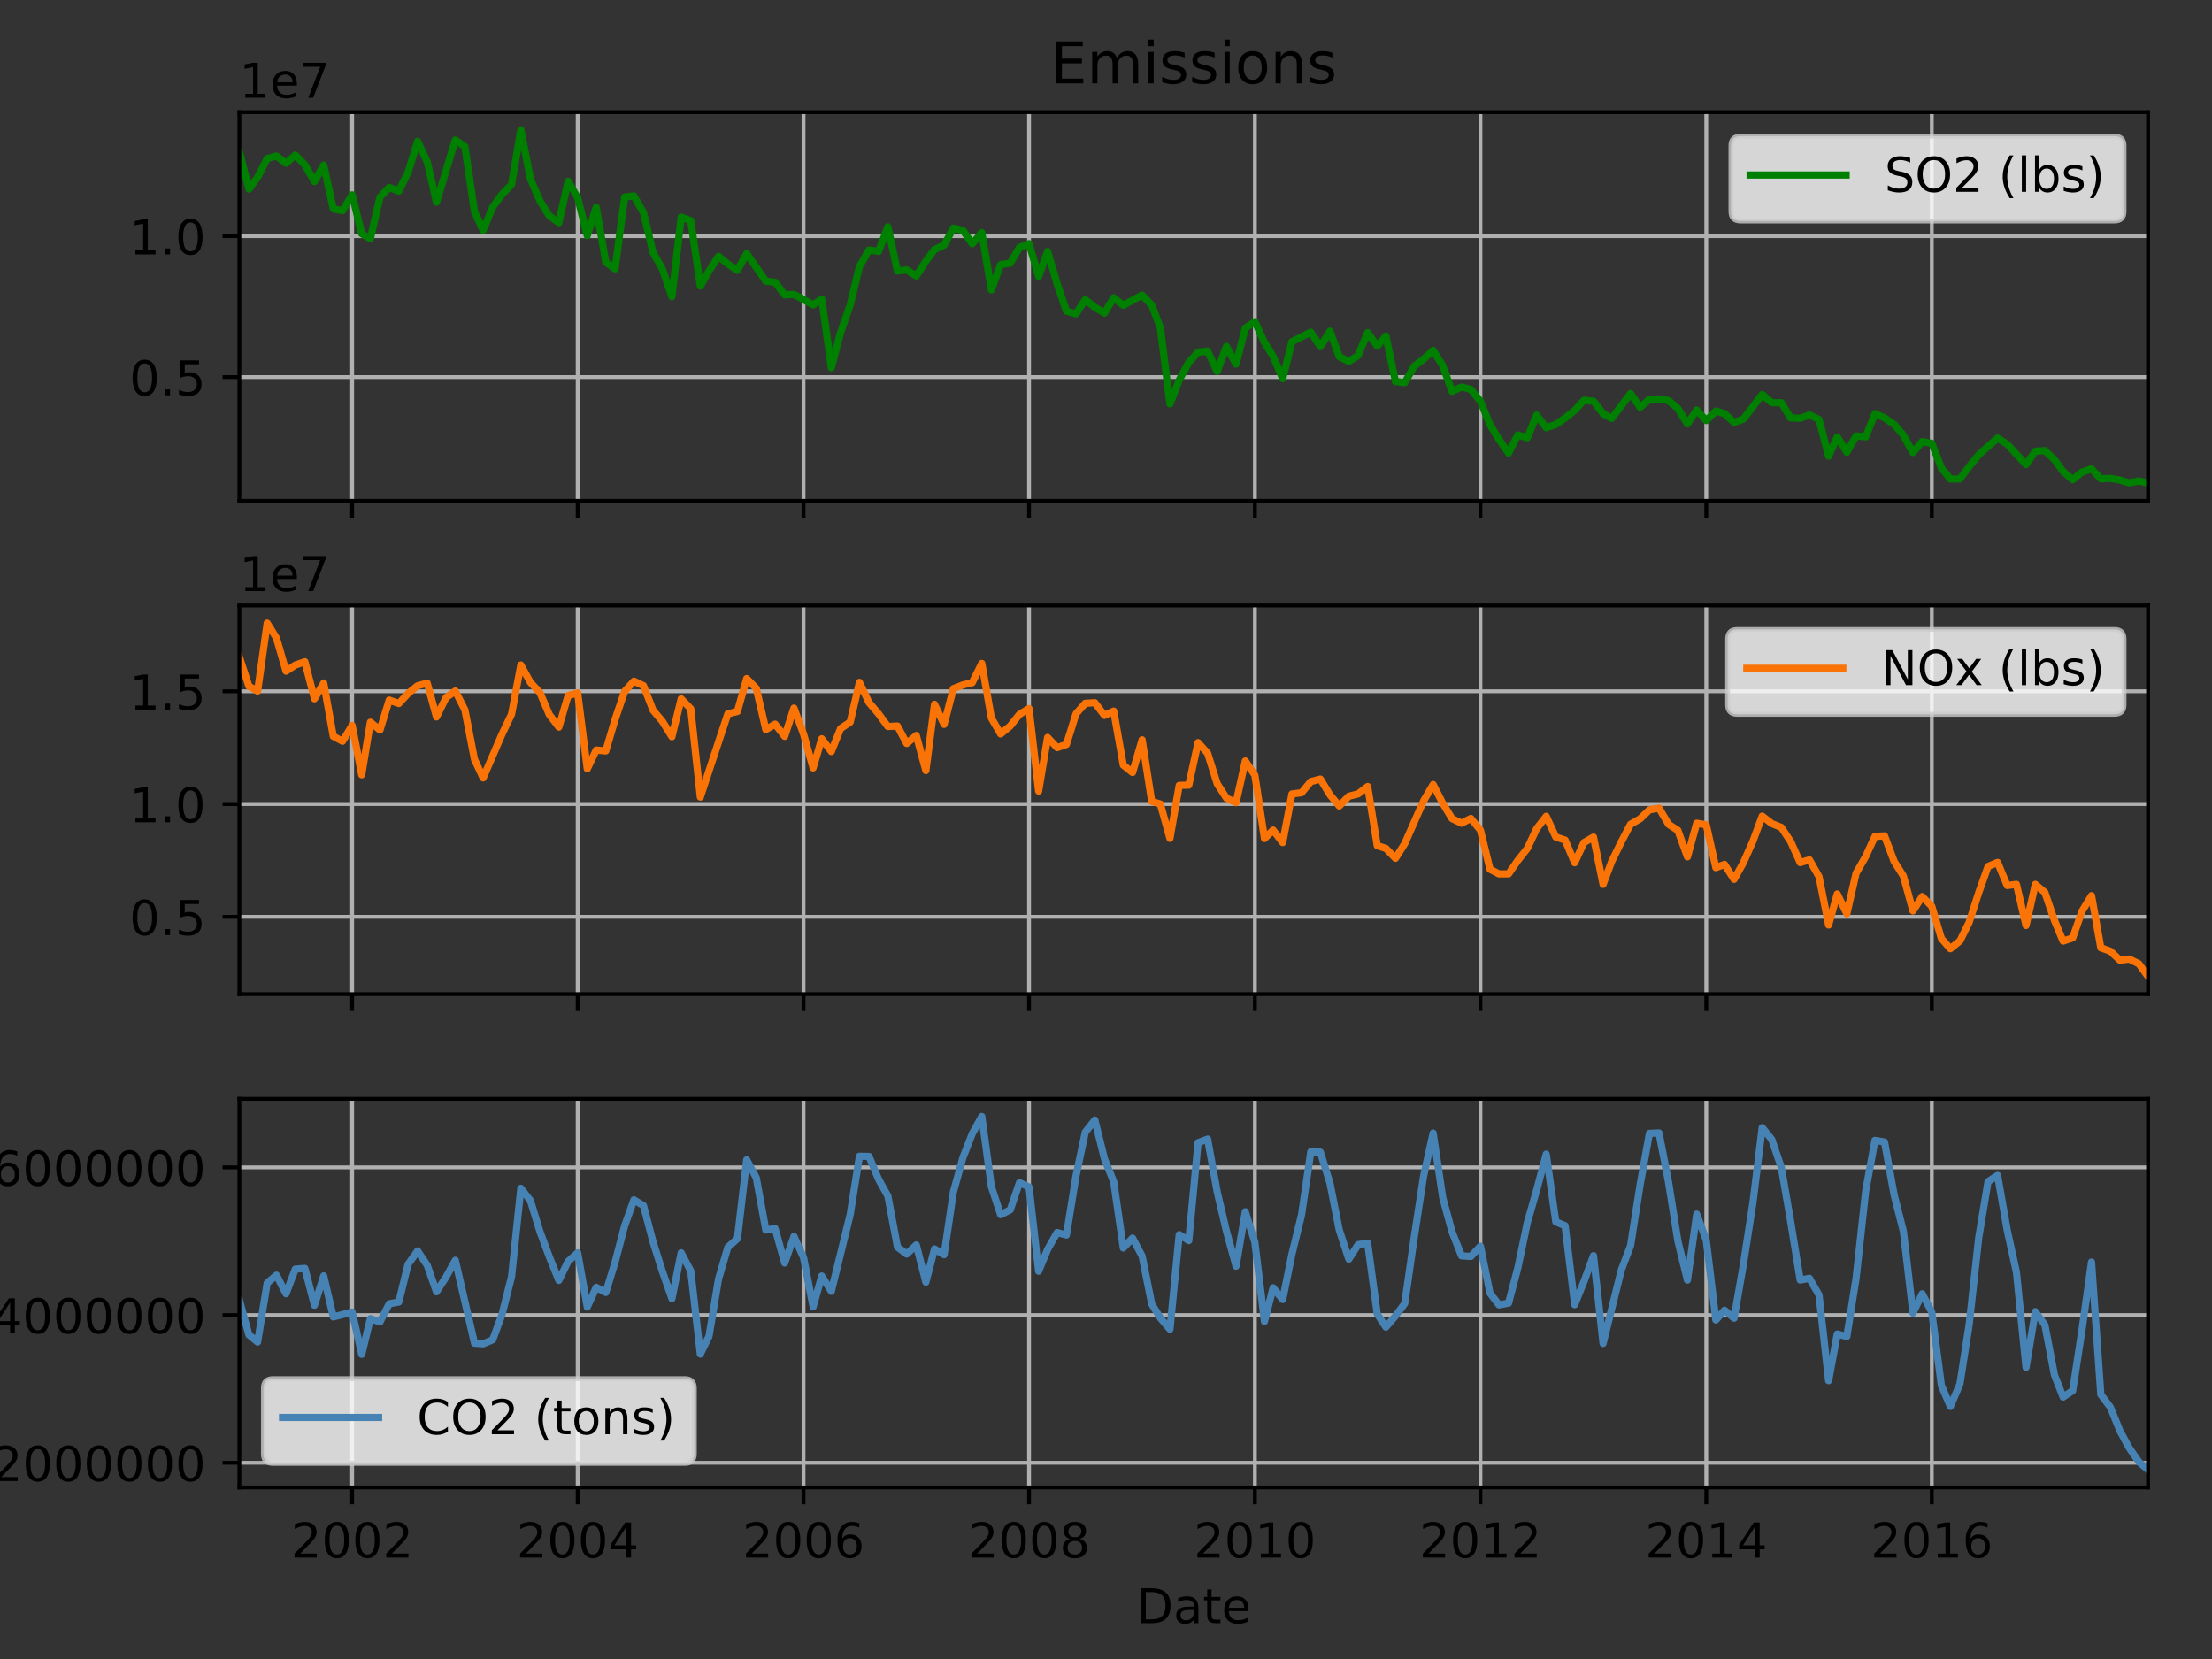 <?xml version="1.0" encoding="utf-8" standalone="no"?>
<!DOCTYPE svg PUBLIC "-//W3C//DTD SVG 1.1//EN"
  "http://www.w3.org/Graphics/SVG/1.1/DTD/svg11.dtd">
<!-- Created with matplotlib (http://matplotlib.org/) -->
<svg height="345.6pt" version="1.1" viewBox="0 0 460.8 345.6" width="460.8pt" xmlns="http://www.w3.org/2000/svg" xmlns:xlink="http://www.w3.org/1999/xlink">
 <rect x="0" y="0" width="460.8" height="345.6" fill="#333333" stroke="none"/>
 <defs>
  <style type="text/css">
*{stroke-linecap:butt;stroke-linejoin:round;}
  </style>
 </defs>
 <g id="figure_1">
  <g id="patch_1">
   <path d="M 0 345.6 
L 460.8 345.6 
L 460.8 0 
L 0 0 
z
" style="fill:none;"/>
  </g>
  <g id="axes_1">
   <g id="patch_2">
    <path d="M 49.867 104.337 
L 447.48 104.337 
L 447.48 23.365 
L 49.867 23.365 
z
" style="fill:none;"/>
   </g>
   <g id="matplotlib.axis_1">
    <g id="xtick_1">
     <g id="line2d_1">
      <path clip-path="url(#peccaee3930)" d="M 73.358 104.337 
L 73.358 23.365 
" style="fill:none;stroke:#b0b0b0;stroke-linecap:square;stroke-width:0.8;"/>
     </g>
     <g id="line2d_2">
      <defs>
       <path d="M 0 0 
L 0 3.5 
" id="m7ce4b29f6c" style="stroke:#000000;stroke-width:0.8;"/>
      </defs>
      <g>
       <use style="stroke:#000000;stroke-width:0.8;" x="73.358" xlink:href="#m7ce4b29f6c" y="104.337"/>
      </g>
     </g>
    </g>
    <g id="xtick_2">
     <g id="line2d_3">
      <path clip-path="url(#peccaee3930)" d="M 120.341 104.337 
L 120.341 23.365 
" style="fill:none;stroke:#b0b0b0;stroke-linecap:square;stroke-width:0.8;"/>
     </g>
     <g id="line2d_4">
      <g>
       <use style="stroke:#000000;stroke-width:0.8;" x="120.341" xlink:href="#m7ce4b29f6c" y="104.337"/>
      </g>
     </g>
    </g>
    <g id="xtick_3">
     <g id="line2d_5">
      <path clip-path="url(#peccaee3930)" d="M 167.387 104.337 
L 167.387 23.365 
" style="fill:none;stroke:#b0b0b0;stroke-linecap:square;stroke-width:0.8;"/>
     </g>
     <g id="line2d_6">
      <g>
       <use style="stroke:#000000;stroke-width:0.8;" x="167.387" xlink:href="#m7ce4b29f6c" y="104.337"/>
      </g>
     </g>
    </g>
    <g id="xtick_4">
     <g id="line2d_7">
      <path clip-path="url(#peccaee3930)" d="M 214.37 104.337 
L 214.37 23.365 
" style="fill:none;stroke:#b0b0b0;stroke-linecap:square;stroke-width:0.8;"/>
     </g>
     <g id="line2d_8">
      <g>
       <use style="stroke:#000000;stroke-width:0.8;" x="214.37" xlink:href="#m7ce4b29f6c" y="104.337"/>
      </g>
     </g>
    </g>
    <g id="xtick_5">
     <g id="line2d_9">
      <path clip-path="url(#peccaee3930)" d="M 261.417 104.337 
L 261.417 23.365 
" style="fill:none;stroke:#b0b0b0;stroke-linecap:square;stroke-width:0.8;"/>
     </g>
     <g id="line2d_10">
      <g>
       <use style="stroke:#000000;stroke-width:0.8;" x="261.417" xlink:href="#m7ce4b29f6c" y="104.337"/>
      </g>
     </g>
    </g>
    <g id="xtick_6">
     <g id="line2d_11">
      <path clip-path="url(#peccaee3930)" d="M 308.399 104.337 
L 308.399 23.365 
" style="fill:none;stroke:#b0b0b0;stroke-linecap:square;stroke-width:0.8;"/>
     </g>
     <g id="line2d_12">
      <g>
       <use style="stroke:#000000;stroke-width:0.8;" x="308.399" xlink:href="#m7ce4b29f6c" y="104.337"/>
      </g>
     </g>
    </g>
    <g id="xtick_7">
     <g id="line2d_13">
      <path clip-path="url(#peccaee3930)" d="M 355.446 104.337 
L 355.446 23.365 
" style="fill:none;stroke:#b0b0b0;stroke-linecap:square;stroke-width:0.8;"/>
     </g>
     <g id="line2d_14">
      <g>
       <use style="stroke:#000000;stroke-width:0.8;" x="355.446" xlink:href="#m7ce4b29f6c" y="104.337"/>
      </g>
     </g>
    </g>
    <g id="xtick_8">
     <g id="line2d_15">
      <path clip-path="url(#peccaee3930)" d="M 402.428 104.337 
L 402.428 23.365 
" style="fill:none;stroke:#b0b0b0;stroke-linecap:square;stroke-width:0.8;"/>
     </g>
     <g id="line2d_16">
      <g>
       <use style="stroke:#000000;stroke-width:0.8;" x="402.428" xlink:href="#m7ce4b29f6c" y="104.337"/>
      </g>
     </g>
    </g>
   </g>
   <g id="matplotlib.axis_2">
    <g id="ytick_1">
     <g id="line2d_17">
      <path clip-path="url(#peccaee3930)" d="M 49.867 78.552 
L 447.48 78.552 
" style="fill:none;stroke:#b0b0b0;stroke-linecap:square;stroke-width:0.8;"/>
     </g>
     <g id="line2d_18">
      <defs>
       <path d="M 0 0 
L -3.5 0 
" id="m22e466a84c" style="stroke:#000000;stroke-width:0.8;"/>
      </defs>
      <g>
       <use style="stroke:#000000;stroke-width:0.8;" x="49.867" xlink:href="#m22e466a84c" y="78.552"/>
      </g>
     </g>
     <g id="text_1">
      <!-- 0.5 -->
      <defs>
       <path d="M 31.781 66.406 
Q 24.172 66.406 20.328 58.906 
Q 16.5 51.422 16.5 36.375 
Q 16.5 21.391 20.328 13.891 
Q 24.172 6.391 31.781 6.391 
Q 39.453 6.391 43.281 13.891 
Q 47.125 21.391 47.125 36.375 
Q 47.125 51.422 43.281 58.906 
Q 39.453 66.406 31.781 66.406 
z
M 31.781 74.219 
Q 44.047 74.219 50.516 64.516 
Q 56.984 54.828 56.984 36.375 
Q 56.984 17.969 50.516 8.266 
Q 44.047 -1.422 31.781 -1.422 
Q 19.531 -1.422 13.062 8.266 
Q 6.594 17.969 6.594 36.375 
Q 6.594 54.828 13.062 64.516 
Q 19.531 74.219 31.781 74.219 
z
" id="DejaVuSans-30"/>
       <path d="M 10.688 12.406 
L 21 12.406 
L 21 0 
L 10.688 0 
z
" id="DejaVuSans-2e"/>
       <path d="M 10.797 72.906 
L 49.516 72.906 
L 49.516 64.594 
L 19.828 64.594 
L 19.828 46.734 
Q 21.969 47.469 24.109 47.828 
Q 26.266 48.188 28.422 48.188 
Q 40.625 48.188 47.75 41.5 
Q 54.891 34.812 54.891 23.391 
Q 54.891 11.625 47.562 5.094 
Q 40.234 -1.422 26.906 -1.422 
Q 22.312 -1.422 17.547 -0.641 
Q 12.797 0.141 7.719 1.703 
L 7.719 11.625 
Q 12.109 9.234 16.797 8.062 
Q 21.484 6.891 26.703 6.891 
Q 35.156 6.891 40.078 11.328 
Q 45.016 15.766 45.016 23.391 
Q 45.016 31 40.078 35.438 
Q 35.156 39.891 26.703 39.891 
Q 22.75 39.891 18.812 39.016 
Q 14.891 38.141 10.797 36.281 
z
" id="DejaVuSans-35"/>
      </defs>
      <g transform="translate(26.964 82.352)scale(0.1 -0.1)">
       <use xlink:href="#DejaVuSans-30"/>
       <use x="63.623" xlink:href="#DejaVuSans-2e"/>
       <use x="95.41" xlink:href="#DejaVuSans-35"/>
      </g>
     </g>
    </g>
    <g id="ytick_2">
     <g id="line2d_19">
      <path clip-path="url(#peccaee3930)" d="M 49.867 49.192 
L 447.48 49.192 
" style="fill:none;stroke:#b0b0b0;stroke-linecap:square;stroke-width:0.8;"/>
     </g>
     <g id="line2d_20">
      <g>
       <use style="stroke:#000000;stroke-width:0.8;" x="49.867" xlink:href="#m22e466a84c" y="49.192"/>
      </g>
     </g>
     <g id="text_2">
      <!-- 1.0 -->
      <defs>
       <path d="M 12.406 8.297 
L 28.516 8.297 
L 28.516 63.922 
L 10.984 60.406 
L 10.984 69.391 
L 28.422 72.906 
L 38.281 72.906 
L 38.281 8.297 
L 54.391 8.297 
L 54.391 0 
L 12.406 0 
z
" id="DejaVuSans-31"/>
      </defs>
      <g transform="translate(26.964 52.992)scale(0.1 -0.1)">
       <use xlink:href="#DejaVuSans-31"/>
       <use x="63.623" xlink:href="#DejaVuSans-2e"/>
       <use x="95.41" xlink:href="#DejaVuSans-30"/>
      </g>
     </g>
    </g>
    <g id="text_3">
     <!-- 1e7 -->
     <defs>
      <path d="M 56.203 29.594 
L 56.203 25.203 
L 14.891 25.203 
Q 15.484 15.922 20.484 11.062 
Q 25.484 6.203 34.422 6.203 
Q 39.594 6.203 44.453 7.469 
Q 49.312 8.734 54.109 11.281 
L 54.109 2.781 
Q 49.266 0.734 44.188 -0.344 
Q 39.109 -1.422 33.891 -1.422 
Q 20.797 -1.422 13.156 6.188 
Q 5.516 13.812 5.516 26.812 
Q 5.516 40.234 12.766 48.109 
Q 20.016 56 32.328 56 
Q 43.359 56 49.781 48.891 
Q 56.203 41.797 56.203 29.594 
z
M 47.219 32.234 
Q 47.125 39.594 43.094 43.984 
Q 39.062 48.391 32.422 48.391 
Q 24.906 48.391 20.391 44.141 
Q 15.875 39.891 15.188 32.172 
z
" id="DejaVuSans-65"/>
      <path d="M 8.203 72.906 
L 55.078 72.906 
L 55.078 68.703 
L 28.609 0 
L 18.312 0 
L 43.219 64.594 
L 8.203 64.594 
z
" id="DejaVuSans-37"/>
     </defs>
     <g transform="translate(49.867 20.365)scale(0.1 -0.1)">
      <use xlink:href="#DejaVuSans-31"/>
      <use x="63.623" xlink:href="#DejaVuSans-65"/>
      <use x="125.146" xlink:href="#DejaVuSans-37"/>
     </g>
    </g>
   </g>
   <g id="line2d_21">
    <path clip-path="url(#peccaee3930)" d="M 49.867 31.634 
L 51.862 39.392 
L 53.664 36.931 
L 55.659 33.034 
L 57.59 32.509 
L 59.585 34.016 
L 61.516 32.304 
L 63.511 34.349 
L 65.506 37.822 
L 67.437 34.402 
L 69.432 43.508 
L 71.363 43.891 
L 73.358 40.584 
L 75.353 48.698 
L 77.155 49.703 
L 79.151 41.066 
L 81.081 39.053 
L 83.077 39.814 
L 85.007 35.89 
L 87.002 29.452 
L 88.998 33.719 
L 90.928 42.127 
L 94.854 29.169 
L 96.849 30.546 
L 98.845 44.077 
L 100.647 47.979 
L 102.642 43.11 
L 104.573 40.515 
L 106.568 38.44 
L 108.499 27.046 
L 110.494 37.252 
L 112.489 41.874 
L 114.42 44.97 
L 116.415 46.381 
L 118.346 37.768 
L 120.341 41.182 
L 122.336 49.095 
L 124.202 43.185 
L 126.197 54.608 
L 128.128 56.014 
L 130.123 41.054 
L 132.054 40.82 
L 134.049 44.304 
L 136.044 52.613 
L 137.975 56.013 
L 139.97 61.816 
L 141.901 45.216 
L 143.896 45.962 
L 145.891 59.577 
L 147.693 56.464 
L 149.689 53.392 
L 151.619 54.985 
L 153.615 56.316 
L 155.545 52.797 
L 159.536 58.581 
L 161.466 58.787 
L 163.462 61.423 
L 165.392 61.321 
L 169.383 63.511 
L 171.185 62.267 
L 173.18 76.611 
L 175.111 69.252 
L 177.106 63.542 
L 179.037 55.53 
L 181.032 52.082 
L 183.027 52.376 
L 184.958 47.248 
L 186.953 56.464 
L 188.884 56.229 
L 190.879 57.482 
L 192.874 54.424 
L 194.676 51.972 
L 196.671 51.064 
L 198.602 47.525 
L 200.597 47.984 
L 202.528 50.782 
L 204.523 48.457 
L 206.518 60.379 
L 208.449 55.124 
L 210.444 54.824 
L 212.375 51.563 
L 214.37 50.756 
L 216.365 57.568 
L 218.231 52.375 
L 220.227 59.152 
L 222.157 64.826 
L 224.153 65.385 
L 226.083 62.432 
L 228.078 64.008 
L 230.074 65.222 
L 232.004 62.032 
L 234 63.603 
L 237.925 61.482 
L 239.921 63.567 
L 241.723 68.266 
L 243.718 84.149 
L 245.649 79.175 
L 247.644 75.508 
L 249.575 73.357 
L 251.57 73.144 
L 253.565 77.381 
L 255.496 72.168 
L 257.491 75.853 
L 259.422 68.352 
L 261.417 67.018 
L 263.412 71.343 
L 265.214 74.219 
L 267.209 78.879 
L 269.14 71.182 
L 273.066 69.196 
L 275.061 72.214 
L 277.056 68.997 
L 278.987 74.302 
L 280.982 75.287 
L 282.913 74.059 
L 284.908 69.289 
L 286.903 72.092 
L 288.705 70.003 
L 290.7 79.471 
L 292.631 79.711 
L 294.626 76.263 
L 296.557 74.807 
L 298.552 73.004 
L 300.547 76.181 
L 302.478 81.527 
L 304.473 80.621 
L 306.404 81.12 
L 308.399 83.58 
L 310.394 88.47 
L 312.261 91.528 
L 314.256 94.408 
L 316.187 90.613 
L 318.182 91.187 
L 320.113 86.472 
L 322.108 89.112 
L 324.103 88.429 
L 326.034 87.072 
L 328.029 85.495 
L 329.96 83.385 
L 331.955 83.577 
L 333.95 86.183 
L 335.752 87.16 
L 339.678 81.978 
L 341.673 84.857 
L 343.604 83.178 
L 345.599 83.098 
L 347.594 83.47 
L 349.525 85.069 
L 351.52 88.306 
L 353.451 85.4 
L 355.446 87.615 
L 357.441 85.642 
L 359.243 86.167 
L 361.238 88.005 
L 363.169 87.302 
L 367.095 82.177 
L 369.09 83.886 
L 371.085 83.893 
L 373.016 87.048 
L 375.011 87.14 
L 376.942 86.429 
L 378.937 87.397 
L 380.932 95.022 
L 382.734 91.019 
L 384.729 94.212 
L 386.66 90.803 
L 388.655 91.004 
L 390.586 86.172 
L 392.581 87.049 
L 394.576 88.411 
L 396.507 90.654 
L 398.502 94.265 
L 400.433 91.993 
L 402.428 92.351 
L 404.423 97.441 
L 406.29 99.78 
L 408.285 99.779 
L 410.216 97.202 
L 412.211 94.729 
L 416.137 91.255 
L 418.132 92.529 
L 422.058 96.786 
L 423.989 94.006 
L 425.984 93.87 
L 427.979 95.75 
L 429.781 98.21 
L 431.776 99.926 
L 433.707 98.352 
L 435.702 97.672 
L 437.633 99.761 
L 439.628 99.656 
L 441.623 100.014 
L 443.554 100.587 
L 445.549 100.2 
L 447.48 100.657 
L 447.48 100.657 
" style="fill:none;stroke:#008000;stroke-linecap:square;stroke-width:1.5;"/>
   </g>
   <g id="patch_3">
    <path d="M 49.867 104.337 
L 49.867 23.365 
" style="fill:none;stroke:#000000;stroke-linecap:square;stroke-linejoin:miter;stroke-width:0.8;"/>
   </g>
   <g id="patch_4">
    <path d="M 447.48 104.337 
L 447.48 23.365 
" style="fill:none;stroke:#000000;stroke-linecap:square;stroke-linejoin:miter;stroke-width:0.8;"/>
   </g>
   <g id="patch_5">
    <path d="M 49.867 104.337 
L 447.48 104.337 
" style="fill:none;stroke:#000000;stroke-linecap:square;stroke-linejoin:miter;stroke-width:0.8;"/>
   </g>
   <g id="patch_6">
    <path d="M 49.867 23.365 
L 447.48 23.365 
" style="fill:none;stroke:#000000;stroke-linecap:square;stroke-linejoin:miter;stroke-width:0.8;"/>
   </g>
   <g id="text_4">
    <!-- Emissions -->
    <defs>
     <path d="M 9.812 72.906 
L 55.906 72.906 
L 55.906 64.594 
L 19.672 64.594 
L 19.672 43.016 
L 54.391 43.016 
L 54.391 34.719 
L 19.672 34.719 
L 19.672 8.297 
L 56.781 8.297 
L 56.781 0 
L 9.812 0 
z
" id="DejaVuSans-45"/>
     <path d="M 52 44.188 
Q 55.375 50.25 60.062 53.125 
Q 64.75 56 71.094 56 
Q 79.641 56 84.281 50.016 
Q 88.922 44.047 88.922 33.016 
L 88.922 0 
L 79.891 0 
L 79.891 32.719 
Q 79.891 40.578 77.094 44.375 
Q 74.312 48.188 68.609 48.188 
Q 61.625 48.188 57.562 43.547 
Q 53.516 38.922 53.516 30.906 
L 53.516 0 
L 44.484 0 
L 44.484 32.719 
Q 44.484 40.625 41.703 44.406 
Q 38.922 48.188 33.109 48.188 
Q 26.219 48.188 22.156 43.531 
Q 18.109 38.875 18.109 30.906 
L 18.109 0 
L 9.078 0 
L 9.078 54.688 
L 18.109 54.688 
L 18.109 46.188 
Q 21.188 51.219 25.484 53.609 
Q 29.781 56 35.688 56 
Q 41.656 56 45.828 52.969 
Q 50 49.953 52 44.188 
z
" id="DejaVuSans-6d"/>
     <path d="M 9.422 54.688 
L 18.406 54.688 
L 18.406 0 
L 9.422 0 
z
M 9.422 75.984 
L 18.406 75.984 
L 18.406 64.594 
L 9.422 64.594 
z
" id="DejaVuSans-69"/>
     <path d="M 44.281 53.078 
L 44.281 44.578 
Q 40.484 46.531 36.375 47.5 
Q 32.281 48.484 27.875 48.484 
Q 21.188 48.484 17.844 46.438 
Q 14.5 44.391 14.5 40.281 
Q 14.5 37.156 16.891 35.375 
Q 19.281 33.594 26.516 31.984 
L 29.594 31.297 
Q 39.156 29.25 43.188 25.516 
Q 47.219 21.781 47.219 15.094 
Q 47.219 7.469 41.188 3.016 
Q 35.156 -1.422 24.609 -1.422 
Q 20.219 -1.422 15.453 -0.562 
Q 10.688 0.297 5.422 2 
L 5.422 11.281 
Q 10.406 8.688 15.234 7.391 
Q 20.062 6.109 24.812 6.109 
Q 31.156 6.109 34.562 8.281 
Q 37.984 10.453 37.984 14.406 
Q 37.984 18.062 35.516 20.016 
Q 33.062 21.969 24.703 23.781 
L 21.578 24.516 
Q 13.234 26.266 9.516 29.906 
Q 5.812 33.547 5.812 39.891 
Q 5.812 47.609 11.281 51.797 
Q 16.75 56 26.812 56 
Q 31.781 56 36.172 55.266 
Q 40.578 54.547 44.281 53.078 
z
" id="DejaVuSans-73"/>
     <path d="M 30.609 48.391 
Q 23.391 48.391 19.188 42.75 
Q 14.984 37.109 14.984 27.297 
Q 14.984 17.484 19.156 11.844 
Q 23.344 6.203 30.609 6.203 
Q 37.797 6.203 41.984 11.859 
Q 46.188 17.531 46.188 27.297 
Q 46.188 37.016 41.984 42.703 
Q 37.797 48.391 30.609 48.391 
z
M 30.609 56 
Q 42.328 56 49.016 48.375 
Q 55.719 40.766 55.719 27.297 
Q 55.719 13.875 49.016 6.219 
Q 42.328 -1.422 30.609 -1.422 
Q 18.844 -1.422 12.172 6.219 
Q 5.516 13.875 5.516 27.297 
Q 5.516 40.766 12.172 48.375 
Q 18.844 56 30.609 56 
z
" id="DejaVuSans-6f"/>
     <path d="M 54.891 33.016 
L 54.891 0 
L 45.906 0 
L 45.906 32.719 
Q 45.906 40.484 42.875 44.328 
Q 39.844 48.188 33.797 48.188 
Q 26.516 48.188 22.312 43.547 
Q 18.109 38.922 18.109 30.906 
L 18.109 0 
L 9.078 0 
L 9.078 54.688 
L 18.109 54.688 
L 18.109 46.188 
Q 21.344 51.125 25.703 53.562 
Q 30.078 56 35.797 56 
Q 45.219 56 50.047 50.172 
Q 54.891 44.344 54.891 33.016 
z
" id="DejaVuSans-6e"/>
    </defs>
    <g transform="translate(218.853 17.365)scale(0.12 -0.12)">
     <use xlink:href="#DejaVuSans-45"/>
     <use x="63.184" xlink:href="#DejaVuSans-6d"/>
     <use x="160.596" xlink:href="#DejaVuSans-69"/>
     <use x="188.379" xlink:href="#DejaVuSans-73"/>
     <use x="240.479" xlink:href="#DejaVuSans-73"/>
     <use x="292.578" xlink:href="#DejaVuSans-69"/>
     <use x="320.361" xlink:href="#DejaVuSans-6f"/>
     <use x="381.543" xlink:href="#DejaVuSans-6e"/>
     <use x="444.922" xlink:href="#DejaVuSans-73"/>
    </g>
   </g>
   <g id="legend_1">
    <g id="patch_7">
     <path d="M 362.58 46.043 
L 440.48 46.043 
Q 442.48 46.043 442.48 44.043 
L 442.48 30.365 
Q 442.48 28.365 440.48 28.365 
L 362.58 28.365 
Q 360.58 28.365 360.58 30.365 
L 360.58 44.043 
Q 360.58 46.043 362.58 46.043 
z
" style="fill:#ffffff;opacity:0.8;stroke:#cccccc;stroke-linejoin:miter;"/>
    </g>
    <g id="line2d_22">
     <path d="M 364.58 36.463 
L 384.58 36.463 
" style="fill:none;stroke:#008000;stroke-linecap:square;stroke-width:1.5;"/>
    </g>
    <g id="line2d_23"/>
    <g id="text_5">
     <!-- SO2 (lbs) -->
     <defs>
      <path d="M 53.516 70.516 
L 53.516 60.891 
Q 47.906 63.578 42.922 64.891 
Q 37.938 66.219 33.297 66.219 
Q 25.25 66.219 20.875 63.094 
Q 16.5 59.969 16.5 54.203 
Q 16.5 49.359 19.406 46.891 
Q 22.312 44.438 30.422 42.922 
L 36.375 41.703 
Q 47.406 39.594 52.656 34.297 
Q 57.906 29 57.906 20.125 
Q 57.906 9.516 50.797 4.047 
Q 43.703 -1.422 29.984 -1.422 
Q 24.812 -1.422 18.969 -0.25 
Q 13.141 0.922 6.891 3.219 
L 6.891 13.375 
Q 12.891 10.016 18.656 8.297 
Q 24.422 6.594 29.984 6.594 
Q 38.422 6.594 43.016 9.906 
Q 47.609 13.234 47.609 19.391 
Q 47.609 24.75 44.312 27.781 
Q 41.016 30.812 33.5 32.328 
L 27.484 33.5 
Q 16.453 35.688 11.516 40.375 
Q 6.594 45.062 6.594 53.422 
Q 6.594 63.094 13.406 68.656 
Q 20.219 74.219 32.172 74.219 
Q 37.312 74.219 42.625 73.281 
Q 47.953 72.359 53.516 70.516 
z
" id="DejaVuSans-53"/>
      <path d="M 39.406 66.219 
Q 28.656 66.219 22.328 58.203 
Q 16.016 50.203 16.016 36.375 
Q 16.016 22.609 22.328 14.594 
Q 28.656 6.594 39.406 6.594 
Q 50.141 6.594 56.422 14.594 
Q 62.703 22.609 62.703 36.375 
Q 62.703 50.203 56.422 58.203 
Q 50.141 66.219 39.406 66.219 
z
M 39.406 74.219 
Q 54.734 74.219 63.906 63.938 
Q 73.094 53.656 73.094 36.375 
Q 73.094 19.141 63.906 8.859 
Q 54.734 -1.422 39.406 -1.422 
Q 24.031 -1.422 14.812 8.828 
Q 5.609 19.094 5.609 36.375 
Q 5.609 53.656 14.812 63.938 
Q 24.031 74.219 39.406 74.219 
z
" id="DejaVuSans-4f"/>
      <path d="M 19.188 8.297 
L 53.609 8.297 
L 53.609 0 
L 7.328 0 
L 7.328 8.297 
Q 12.938 14.109 22.625 23.891 
Q 32.328 33.688 34.812 36.531 
Q 39.547 41.844 41.422 45.531 
Q 43.312 49.219 43.312 52.781 
Q 43.312 58.594 39.234 62.25 
Q 35.156 65.922 28.609 65.922 
Q 23.969 65.922 18.812 64.312 
Q 13.672 62.703 7.812 59.422 
L 7.812 69.391 
Q 13.766 71.781 18.938 73 
Q 24.125 74.219 28.422 74.219 
Q 39.75 74.219 46.484 68.547 
Q 53.219 62.891 53.219 53.422 
Q 53.219 48.922 51.531 44.891 
Q 49.859 40.875 45.406 35.406 
Q 44.188 33.984 37.641 27.219 
Q 31.109 20.453 19.188 8.297 
z
" id="DejaVuSans-32"/>
      <path id="DejaVuSans-20"/>
      <path d="M 31 75.875 
Q 24.469 64.656 21.281 53.656 
Q 18.109 42.672 18.109 31.391 
Q 18.109 20.125 21.312 9.062 
Q 24.516 -2 31 -13.188 
L 23.188 -13.188 
Q 15.875 -1.703 12.234 9.375 
Q 8.594 20.453 8.594 31.391 
Q 8.594 42.281 12.203 53.312 
Q 15.828 64.359 23.188 75.875 
z
" id="DejaVuSans-28"/>
      <path d="M 9.422 75.984 
L 18.406 75.984 
L 18.406 0 
L 9.422 0 
z
" id="DejaVuSans-6c"/>
      <path d="M 48.688 27.297 
Q 48.688 37.203 44.609 42.844 
Q 40.531 48.484 33.406 48.484 
Q 26.266 48.484 22.188 42.844 
Q 18.109 37.203 18.109 27.297 
Q 18.109 17.391 22.188 11.75 
Q 26.266 6.109 33.406 6.109 
Q 40.531 6.109 44.609 11.75 
Q 48.688 17.391 48.688 27.297 
z
M 18.109 46.391 
Q 20.953 51.266 25.266 53.625 
Q 29.594 56 35.594 56 
Q 45.562 56 51.781 48.094 
Q 58.016 40.188 58.016 27.297 
Q 58.016 14.406 51.781 6.484 
Q 45.562 -1.422 35.594 -1.422 
Q 29.594 -1.422 25.266 0.953 
Q 20.953 3.328 18.109 8.203 
L 18.109 0 
L 9.078 0 
L 9.078 75.984 
L 18.109 75.984 
z
" id="DejaVuSans-62"/>
      <path d="M 8.016 75.875 
L 15.828 75.875 
Q 23.141 64.359 26.781 53.312 
Q 30.422 42.281 30.422 31.391 
Q 30.422 20.453 26.781 9.375 
Q 23.141 -1.703 15.828 -13.188 
L 8.016 -13.188 
Q 14.5 -2 17.703 9.062 
Q 20.906 20.125 20.906 31.391 
Q 20.906 42.672 17.703 53.656 
Q 14.5 64.656 8.016 75.875 
z
" id="DejaVuSans-29"/>
     </defs>
     <g transform="translate(392.58 39.963)scale(0.1 -0.1)">
      <use xlink:href="#DejaVuSans-53"/>
      <use x="63.477" xlink:href="#DejaVuSans-4f"/>
      <use x="142.188" xlink:href="#DejaVuSans-32"/>
      <use x="205.811" xlink:href="#DejaVuSans-20"/>
      <use x="237.598" xlink:href="#DejaVuSans-28"/>
      <use x="276.611" xlink:href="#DejaVuSans-6c"/>
      <use x="304.395" xlink:href="#DejaVuSans-62"/>
      <use x="367.871" xlink:href="#DejaVuSans-73"/>
      <use x="419.971" xlink:href="#DejaVuSans-29"/>
     </g>
    </g>
   </g>
  </g>
  <g id="axes_2">
   <g id="patch_8">
    <path d="M 49.867 207.1 
L 447.48 207.1 
L 447.48 126.128 
L 49.867 126.128 
z
" style="fill:none;"/>
   </g>
   <g id="matplotlib.axis_3">
    <g id="xtick_9">
     <g id="line2d_24">
      <path clip-path="url(#p1e2cae62bc)" d="M 73.358 207.1 
L 73.358 126.128 
" style="fill:none;stroke:#b0b0b0;stroke-linecap:square;stroke-width:0.8;"/>
     </g>
     <g id="line2d_25">
      <g>
       <use style="stroke:#000000;stroke-width:0.8;" x="73.358" xlink:href="#m7ce4b29f6c" y="207.1"/>
      </g>
     </g>
    </g>
    <g id="xtick_10">
     <g id="line2d_26">
      <path clip-path="url(#p1e2cae62bc)" d="M 120.341 207.1 
L 120.341 126.128 
" style="fill:none;stroke:#b0b0b0;stroke-linecap:square;stroke-width:0.8;"/>
     </g>
     <g id="line2d_27">
      <g>
       <use style="stroke:#000000;stroke-width:0.8;" x="120.341" xlink:href="#m7ce4b29f6c" y="207.1"/>
      </g>
     </g>
    </g>
    <g id="xtick_11">
     <g id="line2d_28">
      <path clip-path="url(#p1e2cae62bc)" d="M 167.387 207.1 
L 167.387 126.128 
" style="fill:none;stroke:#b0b0b0;stroke-linecap:square;stroke-width:0.8;"/>
     </g>
     <g id="line2d_29">
      <g>
       <use style="stroke:#000000;stroke-width:0.8;" x="167.387" xlink:href="#m7ce4b29f6c" y="207.1"/>
      </g>
     </g>
    </g>
    <g id="xtick_12">
     <g id="line2d_30">
      <path clip-path="url(#p1e2cae62bc)" d="M 214.37 207.1 
L 214.37 126.128 
" style="fill:none;stroke:#b0b0b0;stroke-linecap:square;stroke-width:0.8;"/>
     </g>
     <g id="line2d_31">
      <g>
       <use style="stroke:#000000;stroke-width:0.8;" x="214.37" xlink:href="#m7ce4b29f6c" y="207.1"/>
      </g>
     </g>
    </g>
    <g id="xtick_13">
     <g id="line2d_32">
      <path clip-path="url(#p1e2cae62bc)" d="M 261.417 207.1 
L 261.417 126.128 
" style="fill:none;stroke:#b0b0b0;stroke-linecap:square;stroke-width:0.8;"/>
     </g>
     <g id="line2d_33">
      <g>
       <use style="stroke:#000000;stroke-width:0.8;" x="261.417" xlink:href="#m7ce4b29f6c" y="207.1"/>
      </g>
     </g>
    </g>
    <g id="xtick_14">
     <g id="line2d_34">
      <path clip-path="url(#p1e2cae62bc)" d="M 308.399 207.1 
L 308.399 126.128 
" style="fill:none;stroke:#b0b0b0;stroke-linecap:square;stroke-width:0.8;"/>
     </g>
     <g id="line2d_35">
      <g>
       <use style="stroke:#000000;stroke-width:0.8;" x="308.399" xlink:href="#m7ce4b29f6c" y="207.1"/>
      </g>
     </g>
    </g>
    <g id="xtick_15">
     <g id="line2d_36">
      <path clip-path="url(#p1e2cae62bc)" d="M 355.446 207.1 
L 355.446 126.128 
" style="fill:none;stroke:#b0b0b0;stroke-linecap:square;stroke-width:0.8;"/>
     </g>
     <g id="line2d_37">
      <g>
       <use style="stroke:#000000;stroke-width:0.8;" x="355.446" xlink:href="#m7ce4b29f6c" y="207.1"/>
      </g>
     </g>
    </g>
    <g id="xtick_16">
     <g id="line2d_38">
      <path clip-path="url(#p1e2cae62bc)" d="M 402.428 207.1 
L 402.428 126.128 
" style="fill:none;stroke:#b0b0b0;stroke-linecap:square;stroke-width:0.8;"/>
     </g>
     <g id="line2d_39">
      <g>
       <use style="stroke:#000000;stroke-width:0.8;" x="402.428" xlink:href="#m7ce4b29f6c" y="207.1"/>
      </g>
     </g>
    </g>
   </g>
   <g id="matplotlib.axis_4">
    <g id="ytick_3">
     <g id="line2d_40">
      <path clip-path="url(#p1e2cae62bc)" d="M 49.867 190.983 
L 447.48 190.983 
" style="fill:none;stroke:#b0b0b0;stroke-linecap:square;stroke-width:0.8;"/>
     </g>
     <g id="line2d_41">
      <g>
       <use style="stroke:#000000;stroke-width:0.8;" x="49.867" xlink:href="#m22e466a84c" y="190.983"/>
      </g>
     </g>
     <g id="text_6">
      <!-- 0.5 -->
      <g transform="translate(26.964 194.782)scale(0.1 -0.1)">
       <use xlink:href="#DejaVuSans-30"/>
       <use x="63.623" xlink:href="#DejaVuSans-2e"/>
       <use x="95.41" xlink:href="#DejaVuSans-35"/>
      </g>
     </g>
    </g>
    <g id="ytick_4">
     <g id="line2d_42">
      <path clip-path="url(#p1e2cae62bc)" d="M 49.867 167.498 
L 447.48 167.498 
" style="fill:none;stroke:#b0b0b0;stroke-linecap:square;stroke-width:0.8;"/>
     </g>
     <g id="line2d_43">
      <g>
       <use style="stroke:#000000;stroke-width:0.8;" x="49.867" xlink:href="#m22e466a84c" y="167.498"/>
      </g>
     </g>
     <g id="text_7">
      <!-- 1.0 -->
      <g transform="translate(26.964 171.297)scale(0.1 -0.1)">
       <use xlink:href="#DejaVuSans-31"/>
       <use x="63.623" xlink:href="#DejaVuSans-2e"/>
       <use x="95.41" xlink:href="#DejaVuSans-30"/>
      </g>
     </g>
    </g>
    <g id="ytick_5">
     <g id="line2d_44">
      <path clip-path="url(#p1e2cae62bc)" d="M 49.867 144.012 
L 447.48 144.012 
" style="fill:none;stroke:#b0b0b0;stroke-linecap:square;stroke-width:0.8;"/>
     </g>
     <g id="line2d_45">
      <g>
       <use style="stroke:#000000;stroke-width:0.8;" x="49.867" xlink:href="#m22e466a84c" y="144.012"/>
      </g>
     </g>
     <g id="text_8">
      <!-- 1.5 -->
      <g transform="translate(26.964 147.811)scale(0.1 -0.1)">
       <use xlink:href="#DejaVuSans-31"/>
       <use x="63.623" xlink:href="#DejaVuSans-2e"/>
       <use x="95.41" xlink:href="#DejaVuSans-35"/>
      </g>
     </g>
    </g>
    <g id="text_9">
     <!-- 1e7 -->
     <g transform="translate(49.867 123.128)scale(0.1 -0.1)">
      <use xlink:href="#DejaVuSans-31"/>
      <use x="63.623" xlink:href="#DejaVuSans-65"/>
      <use x="125.146" xlink:href="#DejaVuSans-37"/>
     </g>
    </g>
   </g>
   <g id="line2d_46">
    <path clip-path="url(#p1e2cae62bc)" d="M 49.867 136.877 
L 51.862 142.966 
L 53.664 143.965 
L 55.659 129.809 
L 57.59 132.922 
L 59.585 139.816 
L 61.516 138.547 
L 63.511 137.856 
L 65.506 145.564 
L 67.437 142.281 
L 69.432 153.381 
L 71.363 154.414 
L 73.358 151.126 
L 75.353 161.4 
L 77.155 150.45 
L 79.151 152.078 
L 81.081 145.838 
L 83.077 146.559 
L 85.007 144.466 
L 87.002 142.85 
L 88.998 142.313 
L 90.928 149.349 
L 92.924 145.316 
L 94.854 143.953 
L 96.849 147.898 
L 98.845 158.194 
L 100.647 162.056 
L 104.573 152.956 
L 106.568 148.786 
L 108.499 138.536 
L 110.494 142.154 
L 112.489 144.311 
L 114.42 148.848 
L 116.415 151.472 
L 118.346 144.91 
L 120.341 144.351 
L 122.336 160.16 
L 124.202 156.257 
L 126.197 156.432 
L 128.128 149.902 
L 130.123 144.023 
L 132.054 141.897 
L 134.049 142.844 
L 136.044 147.962 
L 137.975 150.259 
L 139.97 153.469 
L 141.901 145.578 
L 143.896 147.655 
L 145.891 166.041 
L 151.619 148.713 
L 153.615 148.216 
L 155.545 141.361 
L 157.54 143.399 
L 159.536 151.99 
L 161.466 150.856 
L 163.462 153.398 
L 165.392 147.502 
L 167.387 152.904 
L 169.383 159.976 
L 171.185 153.894 
L 173.18 156.564 
L 175.111 151.769 
L 177.106 150.437 
L 179.037 142.139 
L 181.032 146.365 
L 183.027 148.71 
L 184.958 151.346 
L 186.953 151.247 
L 188.884 154.881 
L 190.879 153.209 
L 192.874 160.535 
L 194.676 146.723 
L 196.671 150.902 
L 198.602 143.458 
L 200.597 142.681 
L 202.528 142.216 
L 204.523 138.21 
L 206.518 149.581 
L 208.449 152.888 
L 210.444 151.245 
L 212.375 148.813 
L 214.37 147.61 
L 216.365 164.797 
L 218.231 153.621 
L 220.227 155.751 
L 222.157 155.079 
L 224.153 148.692 
L 226.083 146.513 
L 228.078 146.388 
L 230.074 149.029 
L 232.004 148.137 
L 234 159.393 
L 235.93 160.928 
L 237.925 154.116 
L 239.921 166.959 
L 241.723 167.489 
L 243.718 174.658 
L 245.649 163.616 
L 247.644 163.557 
L 249.575 154.701 
L 251.57 156.917 
L 253.565 163.263 
L 255.496 166.272 
L 257.491 167.209 
L 259.422 158.529 
L 261.417 161.49 
L 263.412 174.687 
L 265.214 172.921 
L 267.209 175.529 
L 269.14 165.397 
L 271.135 165.149 
L 273.066 162.818 
L 275.061 162.302 
L 277.056 165.588 
L 278.987 167.908 
L 280.982 165.874 
L 282.913 165.391 
L 284.908 163.846 
L 286.903 176.17 
L 288.705 176.738 
L 290.7 178.799 
L 292.631 175.749 
L 296.557 166.844 
L 298.552 163.441 
L 300.547 167.336 
L 302.478 170.524 
L 304.473 171.492 
L 306.404 170.497 
L 308.399 172.928 
L 310.394 181.075 
L 312.261 182.052 
L 314.256 182.05 
L 316.187 179.26 
L 318.182 176.734 
L 320.113 172.623 
L 322.108 170.055 
L 324.103 174.373 
L 326.034 175.007 
L 328.029 179.725 
L 329.96 175.527 
L 331.955 174.37 
L 333.95 184.231 
L 335.752 179.446 
L 337.747 175.378 
L 339.678 171.704 
L 341.673 170.567 
L 343.604 168.704 
L 345.599 168.353 
L 347.594 171.721 
L 349.525 172.976 
L 351.52 178.493 
L 353.451 171.492 
L 355.446 171.822 
L 357.441 180.748 
L 359.243 180.067 
L 361.238 183.182 
L 363.169 179.722 
L 365.164 175.24 
L 367.095 170.015 
L 369.09 171.563 
L 371.085 172.366 
L 373.016 175.293 
L 375.011 179.698 
L 376.942 179.115 
L 378.937 182.627 
L 380.932 192.695 
L 382.734 186.228 
L 384.729 190.351 
L 386.66 181.897 
L 388.655 178.427 
L 390.586 174.229 
L 392.581 174.133 
L 394.576 179.426 
L 396.507 182.495 
L 398.502 189.756 
L 400.433 186.769 
L 402.428 188.81 
L 404.423 195.489 
L 406.29 197.631 
L 408.285 196.013 
L 410.216 192.107 
L 412.211 185.926 
L 414.142 180.501 
L 416.137 179.656 
L 418.132 184.468 
L 420.063 184.224 
L 422.058 192.79 
L 423.989 184.23 
L 425.984 185.906 
L 427.979 191.739 
L 429.781 196.051 
L 431.776 195.38 
L 433.707 189.833 
L 435.702 186.582 
L 437.633 197.433 
L 439.628 198.152 
L 441.623 200.029 
L 443.554 199.786 
L 445.549 200.766 
L 447.48 203.42 
L 447.48 203.42 
" style="fill:none;stroke:#f97306;stroke-linecap:square;stroke-width:1.5;"/>
   </g>
   <g id="patch_9">
    <path d="M 49.867 207.1 
L 49.867 126.128 
" style="fill:none;stroke:#000000;stroke-linecap:square;stroke-linejoin:miter;stroke-width:0.8;"/>
   </g>
   <g id="patch_10">
    <path d="M 447.48 207.1 
L 447.48 126.128 
" style="fill:none;stroke:#000000;stroke-linecap:square;stroke-linejoin:miter;stroke-width:0.8;"/>
   </g>
   <g id="patch_11">
    <path d="M 49.867 207.1 
L 447.48 207.1 
" style="fill:none;stroke:#000000;stroke-linecap:square;stroke-linejoin:miter;stroke-width:0.8;"/>
   </g>
   <g id="patch_12">
    <path d="M 49.867 126.128 
L 447.48 126.128 
" style="fill:none;stroke:#000000;stroke-linecap:square;stroke-linejoin:miter;stroke-width:0.8;"/>
   </g>
   <g id="legend_2">
    <g id="patch_13">
     <path d="M 361.891 148.806 
L 440.48 148.806 
Q 442.48 148.806 442.48 146.806 
L 442.48 133.128 
Q 442.48 131.128 440.48 131.128 
L 361.891 131.128 
Q 359.891 131.128 359.891 133.128 
L 359.891 146.806 
Q 359.891 148.806 361.891 148.806 
z
" style="fill:#ffffff;opacity:0.8;stroke:#cccccc;stroke-linejoin:miter;"/>
    </g>
    <g id="line2d_47">
     <path d="M 363.891 139.227 
L 383.891 139.227 
" style="fill:none;stroke:#f97306;stroke-linecap:square;stroke-width:1.5;"/>
    </g>
    <g id="line2d_48"/>
    <g id="text_10">
     <!-- NOx (lbs) -->
     <defs>
      <path d="M 9.812 72.906 
L 23.094 72.906 
L 55.422 11.922 
L 55.422 72.906 
L 64.984 72.906 
L 64.984 0 
L 51.703 0 
L 19.391 60.984 
L 19.391 0 
L 9.812 0 
z
" id="DejaVuSans-4e"/>
      <path d="M 54.891 54.688 
L 35.109 28.078 
L 55.906 0 
L 45.312 0 
L 29.391 21.484 
L 13.484 0 
L 2.875 0 
L 24.125 28.609 
L 4.688 54.688 
L 15.281 54.688 
L 29.781 35.203 
L 44.281 54.688 
z
" id="DejaVuSans-78"/>
     </defs>
     <g transform="translate(391.891 142.727)scale(0.1 -0.1)">
      <use xlink:href="#DejaVuSans-4e"/>
      <use x="74.805" xlink:href="#DejaVuSans-4f"/>
      <use x="153.516" xlink:href="#DejaVuSans-78"/>
      <use x="212.695" xlink:href="#DejaVuSans-20"/>
      <use x="244.482" xlink:href="#DejaVuSans-28"/>
      <use x="283.496" xlink:href="#DejaVuSans-6c"/>
      <use x="311.279" xlink:href="#DejaVuSans-62"/>
      <use x="374.756" xlink:href="#DejaVuSans-73"/>
      <use x="426.855" xlink:href="#DejaVuSans-29"/>
     </g>
    </g>
   </g>
  </g>
  <g id="axes_3">
   <g id="patch_14">
    <path d="M 49.867 309.863 
L 447.48 309.863 
L 447.48 228.891 
L 49.867 228.891 
z
" style="fill:none;"/>
   </g>
   <g id="matplotlib.axis_5">
    <g id="xtick_17">
     <g id="line2d_49">
      <path clip-path="url(#p3fe8dfcee8)" d="M 73.358 309.863 
L 73.358 228.891 
" style="fill:none;stroke:#b0b0b0;stroke-linecap:square;stroke-width:0.8;"/>
     </g>
     <g id="line2d_50">
      <g>
       <use style="stroke:#000000;stroke-width:0.8;" x="73.358" xlink:href="#m7ce4b29f6c" y="309.863"/>
      </g>
     </g>
     <g id="text_11">
      <!-- 2002 -->
      <g transform="translate(60.633 324.462)scale(0.1 -0.1)">
       <use xlink:href="#DejaVuSans-32"/>
       <use x="63.623" xlink:href="#DejaVuSans-30"/>
       <use x="127.246" xlink:href="#DejaVuSans-30"/>
       <use x="190.869" xlink:href="#DejaVuSans-32"/>
      </g>
     </g>
    </g>
    <g id="xtick_18">
     <g id="line2d_51">
      <path clip-path="url(#p3fe8dfcee8)" d="M 120.341 309.863 
L 120.341 228.891 
" style="fill:none;stroke:#b0b0b0;stroke-linecap:square;stroke-width:0.8;"/>
     </g>
     <g id="line2d_52">
      <g>
       <use style="stroke:#000000;stroke-width:0.8;" x="120.341" xlink:href="#m7ce4b29f6c" y="309.863"/>
      </g>
     </g>
     <g id="text_12">
      <!-- 2004 -->
      <defs>
       <path d="M 37.797 64.312 
L 12.891 25.391 
L 37.797 25.391 
z
M 35.203 72.906 
L 47.609 72.906 
L 47.609 25.391 
L 58.016 25.391 
L 58.016 17.188 
L 47.609 17.188 
L 47.609 0 
L 37.797 0 
L 37.797 17.188 
L 4.891 17.188 
L 4.891 26.703 
z
" id="DejaVuSans-34"/>
      </defs>
      <g transform="translate(107.616 324.462)scale(0.1 -0.1)">
       <use xlink:href="#DejaVuSans-32"/>
       <use x="63.623" xlink:href="#DejaVuSans-30"/>
       <use x="127.246" xlink:href="#DejaVuSans-30"/>
       <use x="190.869" xlink:href="#DejaVuSans-34"/>
      </g>
     </g>
    </g>
    <g id="xtick_19">
     <g id="line2d_53">
      <path clip-path="url(#p3fe8dfcee8)" d="M 167.387 309.863 
L 167.387 228.891 
" style="fill:none;stroke:#b0b0b0;stroke-linecap:square;stroke-width:0.8;"/>
     </g>
     <g id="line2d_54">
      <g>
       <use style="stroke:#000000;stroke-width:0.8;" x="167.387" xlink:href="#m7ce4b29f6c" y="309.863"/>
      </g>
     </g>
     <g id="text_13">
      <!-- 2006 -->
      <defs>
       <path d="M 33.016 40.375 
Q 26.375 40.375 22.484 35.828 
Q 18.609 31.297 18.609 23.391 
Q 18.609 15.531 22.484 10.953 
Q 26.375 6.391 33.016 6.391 
Q 39.656 6.391 43.531 10.953 
Q 47.406 15.531 47.406 23.391 
Q 47.406 31.297 43.531 35.828 
Q 39.656 40.375 33.016 40.375 
z
M 52.594 71.297 
L 52.594 62.312 
Q 48.875 64.062 45.094 64.984 
Q 41.312 65.922 37.594 65.922 
Q 27.828 65.922 22.672 59.328 
Q 17.531 52.734 16.797 39.406 
Q 19.672 43.656 24.016 45.922 
Q 28.375 48.188 33.594 48.188 
Q 44.578 48.188 50.953 41.516 
Q 57.328 34.859 57.328 23.391 
Q 57.328 12.156 50.688 5.359 
Q 44.047 -1.422 33.016 -1.422 
Q 20.359 -1.422 13.672 8.266 
Q 6.984 17.969 6.984 36.375 
Q 6.984 53.656 15.188 63.938 
Q 23.391 74.219 37.203 74.219 
Q 40.922 74.219 44.703 73.484 
Q 48.484 72.75 52.594 71.297 
z
" id="DejaVuSans-36"/>
      </defs>
      <g transform="translate(154.662 324.462)scale(0.1 -0.1)">
       <use xlink:href="#DejaVuSans-32"/>
       <use x="63.623" xlink:href="#DejaVuSans-30"/>
       <use x="127.246" xlink:href="#DejaVuSans-30"/>
       <use x="190.869" xlink:href="#DejaVuSans-36"/>
      </g>
     </g>
    </g>
    <g id="xtick_20">
     <g id="line2d_55">
      <path clip-path="url(#p3fe8dfcee8)" d="M 214.37 309.863 
L 214.37 228.891 
" style="fill:none;stroke:#b0b0b0;stroke-linecap:square;stroke-width:0.8;"/>
     </g>
     <g id="line2d_56">
      <g>
       <use style="stroke:#000000;stroke-width:0.8;" x="214.37" xlink:href="#m7ce4b29f6c" y="309.863"/>
      </g>
     </g>
     <g id="text_14">
      <!-- 2008 -->
      <defs>
       <path d="M 31.781 34.625 
Q 24.75 34.625 20.719 30.859 
Q 16.703 27.094 16.703 20.516 
Q 16.703 13.922 20.719 10.156 
Q 24.75 6.391 31.781 6.391 
Q 38.812 6.391 42.859 10.172 
Q 46.922 13.969 46.922 20.516 
Q 46.922 27.094 42.891 30.859 
Q 38.875 34.625 31.781 34.625 
z
M 21.922 38.812 
Q 15.578 40.375 12.031 44.719 
Q 8.5 49.078 8.5 55.328 
Q 8.5 64.062 14.719 69.141 
Q 20.953 74.219 31.781 74.219 
Q 42.672 74.219 48.875 69.141 
Q 55.078 64.062 55.078 55.328 
Q 55.078 49.078 51.531 44.719 
Q 48 40.375 41.703 38.812 
Q 48.828 37.156 52.797 32.312 
Q 56.781 27.484 56.781 20.516 
Q 56.781 9.906 50.312 4.234 
Q 43.844 -1.422 31.781 -1.422 
Q 19.734 -1.422 13.25 4.234 
Q 6.781 9.906 6.781 20.516 
Q 6.781 27.484 10.781 32.312 
Q 14.797 37.156 21.922 38.812 
z
M 18.312 54.391 
Q 18.312 48.734 21.844 45.562 
Q 25.391 42.391 31.781 42.391 
Q 38.141 42.391 41.719 45.562 
Q 45.312 48.734 45.312 54.391 
Q 45.312 60.062 41.719 63.234 
Q 38.141 66.406 31.781 66.406 
Q 25.391 66.406 21.844 63.234 
Q 18.312 60.062 18.312 54.391 
z
" id="DejaVuSans-38"/>
      </defs>
      <g transform="translate(201.645 324.462)scale(0.1 -0.1)">
       <use xlink:href="#DejaVuSans-32"/>
       <use x="63.623" xlink:href="#DejaVuSans-30"/>
       <use x="127.246" xlink:href="#DejaVuSans-30"/>
       <use x="190.869" xlink:href="#DejaVuSans-38"/>
      </g>
     </g>
    </g>
    <g id="xtick_21">
     <g id="line2d_57">
      <path clip-path="url(#p3fe8dfcee8)" d="M 261.417 309.863 
L 261.417 228.891 
" style="fill:none;stroke:#b0b0b0;stroke-linecap:square;stroke-width:0.8;"/>
     </g>
     <g id="line2d_58">
      <g>
       <use style="stroke:#000000;stroke-width:0.8;" x="261.417" xlink:href="#m7ce4b29f6c" y="309.863"/>
      </g>
     </g>
     <g id="text_15">
      <!-- 2010 -->
      <g transform="translate(248.692 324.462)scale(0.1 -0.1)">
       <use xlink:href="#DejaVuSans-32"/>
       <use x="63.623" xlink:href="#DejaVuSans-30"/>
       <use x="127.246" xlink:href="#DejaVuSans-31"/>
       <use x="190.869" xlink:href="#DejaVuSans-30"/>
      </g>
     </g>
    </g>
    <g id="xtick_22">
     <g id="line2d_59">
      <path clip-path="url(#p3fe8dfcee8)" d="M 308.399 309.863 
L 308.399 228.891 
" style="fill:none;stroke:#b0b0b0;stroke-linecap:square;stroke-width:0.8;"/>
     </g>
     <g id="line2d_60">
      <g>
       <use style="stroke:#000000;stroke-width:0.8;" x="308.399" xlink:href="#m7ce4b29f6c" y="309.863"/>
      </g>
     </g>
     <g id="text_16">
      <!-- 2012 -->
      <g transform="translate(295.674 324.462)scale(0.1 -0.1)">
       <use xlink:href="#DejaVuSans-32"/>
       <use x="63.623" xlink:href="#DejaVuSans-30"/>
       <use x="127.246" xlink:href="#DejaVuSans-31"/>
       <use x="190.869" xlink:href="#DejaVuSans-32"/>
      </g>
     </g>
    </g>
    <g id="xtick_23">
     <g id="line2d_61">
      <path clip-path="url(#p3fe8dfcee8)" d="M 355.446 309.863 
L 355.446 228.891 
" style="fill:none;stroke:#b0b0b0;stroke-linecap:square;stroke-width:0.8;"/>
     </g>
     <g id="line2d_62">
      <g>
       <use style="stroke:#000000;stroke-width:0.8;" x="355.446" xlink:href="#m7ce4b29f6c" y="309.863"/>
      </g>
     </g>
     <g id="text_17">
      <!-- 2014 -->
      <g transform="translate(342.721 324.462)scale(0.1 -0.1)">
       <use xlink:href="#DejaVuSans-32"/>
       <use x="63.623" xlink:href="#DejaVuSans-30"/>
       <use x="127.246" xlink:href="#DejaVuSans-31"/>
       <use x="190.869" xlink:href="#DejaVuSans-34"/>
      </g>
     </g>
    </g>
    <g id="xtick_24">
     <g id="line2d_63">
      <path clip-path="url(#p3fe8dfcee8)" d="M 402.428 309.863 
L 402.428 228.891 
" style="fill:none;stroke:#b0b0b0;stroke-linecap:square;stroke-width:0.8;"/>
     </g>
     <g id="line2d_64">
      <g>
       <use style="stroke:#000000;stroke-width:0.8;" x="402.428" xlink:href="#m7ce4b29f6c" y="309.863"/>
      </g>
     </g>
     <g id="text_18">
      <!-- 2016 -->
      <g transform="translate(389.703 324.462)scale(0.1 -0.1)">
       <use xlink:href="#DejaVuSans-32"/>
       <use x="63.623" xlink:href="#DejaVuSans-30"/>
       <use x="127.246" xlink:href="#DejaVuSans-31"/>
       <use x="190.869" xlink:href="#DejaVuSans-36"/>
      </g>
     </g>
    </g>
    <g id="text_19">
     <!-- Date -->
     <defs>
      <path d="M 19.672 64.797 
L 19.672 8.109 
L 31.594 8.109 
Q 46.688 8.109 53.688 14.938 
Q 60.688 21.781 60.688 36.531 
Q 60.688 51.172 53.688 57.984 
Q 46.688 64.797 31.594 64.797 
z
M 9.812 72.906 
L 30.078 72.906 
Q 51.266 72.906 61.172 64.094 
Q 71.094 55.281 71.094 36.531 
Q 71.094 17.672 61.125 8.828 
Q 51.172 0 30.078 0 
L 9.812 0 
z
" id="DejaVuSans-44"/>
      <path d="M 34.281 27.484 
Q 23.391 27.484 19.188 25 
Q 14.984 22.516 14.984 16.5 
Q 14.984 11.719 18.141 8.906 
Q 21.297 6.109 26.703 6.109 
Q 34.188 6.109 38.703 11.406 
Q 43.219 16.703 43.219 25.484 
L 43.219 27.484 
z
M 52.203 31.203 
L 52.203 0 
L 43.219 0 
L 43.219 8.297 
Q 40.141 3.328 35.547 0.953 
Q 30.953 -1.422 24.312 -1.422 
Q 15.922 -1.422 10.953 3.297 
Q 6 8.016 6 15.922 
Q 6 25.141 12.172 29.828 
Q 18.359 34.516 30.609 34.516 
L 43.219 34.516 
L 43.219 35.406 
Q 43.219 41.609 39.141 45 
Q 35.062 48.391 27.688 48.391 
Q 23 48.391 18.547 47.266 
Q 14.109 46.141 10.016 43.891 
L 10.016 52.203 
Q 14.938 54.109 19.578 55.047 
Q 24.219 56 28.609 56 
Q 40.484 56 46.344 49.844 
Q 52.203 43.703 52.203 31.203 
z
" id="DejaVuSans-61"/>
      <path d="M 18.312 70.219 
L 18.312 54.688 
L 36.812 54.688 
L 36.812 47.703 
L 18.312 47.703 
L 18.312 18.016 
Q 18.312 11.328 20.141 9.422 
Q 21.969 7.516 27.594 7.516 
L 36.812 7.516 
L 36.812 0 
L 27.594 0 
Q 17.188 0 13.234 3.875 
Q 9.281 7.766 9.281 18.016 
L 9.281 47.703 
L 2.688 47.703 
L 2.688 54.688 
L 9.281 54.688 
L 9.281 70.219 
z
" id="DejaVuSans-74"/>
     </defs>
     <g transform="translate(236.723 338.14)scale(0.1 -0.1)">
      <use xlink:href="#DejaVuSans-44"/>
      <use x="77.002" xlink:href="#DejaVuSans-61"/>
      <use x="138.281" xlink:href="#DejaVuSans-74"/>
      <use x="177.49" xlink:href="#DejaVuSans-65"/>
     </g>
    </g>
   </g>
   <g id="matplotlib.axis_6">
    <g id="ytick_6">
     <g id="line2d_65">
      <path clip-path="url(#p3fe8dfcee8)" d="M 49.867 304.722 
L 447.48 304.722 
" style="fill:none;stroke:#b0b0b0;stroke-linecap:square;stroke-width:0.8;"/>
     </g>
     <g id="line2d_66">
      <g>
       <use style="stroke:#000000;stroke-width:0.8;" x="49.867" xlink:href="#m22e466a84c" y="304.722"/>
      </g>
     </g>
     <g id="text_20">
      <!-- 2000000 -->
      <g transform="translate(-1.671 308.522)scale(0.1 -0.1)">
       <use xlink:href="#DejaVuSans-32"/>
       <use x="63.623" xlink:href="#DejaVuSans-30"/>
       <use x="127.246" xlink:href="#DejaVuSans-30"/>
       <use x="190.869" xlink:href="#DejaVuSans-30"/>
       <use x="254.492" xlink:href="#DejaVuSans-30"/>
       <use x="318.115" xlink:href="#DejaVuSans-30"/>
       <use x="381.738" xlink:href="#DejaVuSans-30"/>
      </g>
     </g>
    </g>
    <g id="ytick_7">
     <g id="line2d_67">
      <path clip-path="url(#p3fe8dfcee8)" d="M 49.867 273.954 
L 447.48 273.954 
" style="fill:none;stroke:#b0b0b0;stroke-linecap:square;stroke-width:0.8;"/>
     </g>
     <g id="line2d_68">
      <g>
       <use style="stroke:#000000;stroke-width:0.8;" x="49.867" xlink:href="#m22e466a84c" y="273.954"/>
      </g>
     </g>
     <g id="text_21">
      <!-- 4000000 -->
      <g transform="translate(-1.671 277.753)scale(0.1 -0.1)">
       <use xlink:href="#DejaVuSans-34"/>
       <use x="63.623" xlink:href="#DejaVuSans-30"/>
       <use x="127.246" xlink:href="#DejaVuSans-30"/>
       <use x="190.869" xlink:href="#DejaVuSans-30"/>
       <use x="254.492" xlink:href="#DejaVuSans-30"/>
       <use x="318.115" xlink:href="#DejaVuSans-30"/>
       <use x="381.738" xlink:href="#DejaVuSans-30"/>
      </g>
     </g>
    </g>
    <g id="ytick_8">
     <g id="line2d_69">
      <path clip-path="url(#p3fe8dfcee8)" d="M 49.867 243.185 
L 447.48 243.185 
" style="fill:none;stroke:#b0b0b0;stroke-linecap:square;stroke-width:0.8;"/>
     </g>
     <g id="line2d_70">
      <g>
       <use style="stroke:#000000;stroke-width:0.8;" x="49.867" xlink:href="#m22e466a84c" y="243.185"/>
      </g>
     </g>
     <g id="text_22">
      <!-- 6000000 -->
      <g transform="translate(-1.671 246.984)scale(0.1 -0.1)">
       <use xlink:href="#DejaVuSans-36"/>
       <use x="63.623" xlink:href="#DejaVuSans-30"/>
       <use x="127.246" xlink:href="#DejaVuSans-30"/>
       <use x="190.869" xlink:href="#DejaVuSans-30"/>
       <use x="254.492" xlink:href="#DejaVuSans-30"/>
       <use x="318.115" xlink:href="#DejaVuSans-30"/>
       <use x="381.738" xlink:href="#DejaVuSans-30"/>
      </g>
     </g>
    </g>
   </g>
   <g id="line2d_71">
    <path clip-path="url(#p3fe8dfcee8)" d="M 49.867 270.827 
L 51.862 278.081 
L 53.664 279.572 
L 55.659 267.284 
L 57.59 265.644 
L 59.585 269.501 
L 61.516 264.382 
L 63.511 264.228 
L 65.506 271.902 
L 67.437 265.792 
L 69.432 274.34 
L 73.358 273.326 
L 75.353 282.136 
L 77.155 274.69 
L 79.151 275.386 
L 81.081 271.605 
L 83.077 271.232 
L 85.007 263.381 
L 87.002 260.588 
L 88.998 263.58 
L 90.928 269.101 
L 92.924 266.018 
L 94.854 262.538 
L 98.845 279.813 
L 100.647 279.94 
L 102.642 279.102 
L 104.573 273.854 
L 106.568 265.942 
L 108.499 247.549 
L 110.494 250.081 
L 112.489 256.594 
L 114.42 261.773 
L 116.415 266.734 
L 118.346 262.779 
L 120.341 260.989 
L 122.336 272.28 
L 124.202 268.173 
L 126.197 269.249 
L 128.128 262.96 
L 130.123 255.366 
L 132.054 249.951 
L 134.049 251.158 
L 136.044 258.734 
L 137.975 264.825 
L 139.97 270.524 
L 141.901 260.981 
L 143.896 264.761 
L 145.891 282.073 
L 147.693 278.371 
L 149.689 266.424 
L 151.619 259.845 
L 153.615 258.046 
L 155.545 241.61 
L 157.54 245.343 
L 159.536 256.234 
L 161.466 255.939 
L 163.462 263.1 
L 165.392 257.564 
L 167.387 261.948 
L 169.383 272.234 
L 171.185 265.818 
L 173.18 269.005 
L 177.106 253.038 
L 179.037 240.868 
L 181.032 240.897 
L 183.027 245.672 
L 184.958 249.152 
L 186.953 259.781 
L 188.884 261.24 
L 190.879 259.344 
L 192.874 267.092 
L 194.676 260.179 
L 196.671 261.377 
L 198.602 248.32 
L 200.597 241.149 
L 202.528 236.19 
L 204.523 232.572 
L 206.518 247.205 
L 208.449 253.04 
L 210.444 252.043 
L 212.375 246.363 
L 214.37 247.281 
L 216.365 264.813 
L 218.231 260.28 
L 220.227 256.768 
L 222.157 257.278 
L 224.153 244.953 
L 226.083 235.848 
L 228.078 233.321 
L 230.074 241.389 
L 232.004 246.19 
L 234 259.973 
L 235.93 257.918 
L 237.925 261.666 
L 239.921 271.638 
L 241.723 274.567 
L 243.718 276.921 
L 245.649 257.192 
L 247.644 258.44 
L 249.575 238.041 
L 251.57 237.291 
L 253.565 248.301 
L 255.496 256.5 
L 257.491 263.77 
L 259.422 252.428 
L 261.417 258.799 
L 263.412 275.287 
L 265.214 268.268 
L 267.209 270.713 
L 269.14 261.232 
L 271.135 253.097 
L 273.066 239.93 
L 275.061 240.026 
L 277.056 246.479 
L 278.987 256.219 
L 280.982 262.299 
L 282.913 259.289 
L 284.908 258.977 
L 286.903 273.727 
L 288.705 276.461 
L 290.7 274.141 
L 292.631 271.549 
L 294.626 257.631 
L 296.557 245.01 
L 298.552 236.04 
L 300.547 249.501 
L 302.478 256.579 
L 304.473 261.616 
L 306.404 261.74 
L 308.399 259.622 
L 310.394 269.382 
L 312.261 271.828 
L 314.256 271.468 
L 316.187 264.136 
L 318.182 254.636 
L 320.113 247.922 
L 322.108 240.429 
L 324.103 254.525 
L 326.034 255.341 
L 328.029 271.797 
L 329.96 266.983 
L 331.955 261.575 
L 333.95 279.859 
L 337.747 264.578 
L 339.678 259.491 
L 341.673 246.766 
L 343.604 236.1 
L 345.599 236.008 
L 347.594 246.317 
L 349.525 258.504 
L 351.52 266.671 
L 353.451 252.925 
L 355.446 258.382 
L 357.441 274.978 
L 359.243 272.945 
L 361.238 274.604 
L 363.169 263.454 
L 365.164 250.556 
L 367.095 234.902 
L 369.09 237.364 
L 371.085 243.238 
L 373.016 254.405 
L 375.011 266.659 
L 376.942 266.301 
L 378.937 269.78 
L 380.932 287.614 
L 382.734 277.897 
L 384.729 278.417 
L 386.66 266.239 
L 388.655 248.078 
L 390.586 237.557 
L 392.581 237.902 
L 394.576 248.895 
L 396.507 256.498 
L 398.502 273.526 
L 400.433 269.521 
L 402.428 273.337 
L 404.423 288.601 
L 406.29 292.986 
L 408.285 288.33 
L 410.216 275.905 
L 412.211 257.779 
L 414.142 246.16 
L 416.137 244.86 
L 418.132 256.229 
L 420.063 265.043 
L 422.058 284.86 
L 423.989 273.234 
L 425.984 276.005 
L 427.979 286.432 
L 429.781 291.035 
L 431.776 289.702 
L 433.707 277.092 
L 435.702 262.905 
L 437.633 290.488 
L 439.628 293.158 
L 441.623 298.072 
L 443.554 301.631 
L 445.549 304.521 
L 447.48 306.183 
L 447.48 306.183 
" style="fill:none;stroke:#4682b4;stroke-linecap:square;stroke-width:1.5;"/>
   </g>
   <g id="patch_15">
    <path d="M 49.867 309.863 
L 49.867 228.891 
" style="fill:none;stroke:#000000;stroke-linecap:square;stroke-linejoin:miter;stroke-width:0.8;"/>
   </g>
   <g id="patch_16">
    <path d="M 447.48 309.863 
L 447.48 228.891 
" style="fill:none;stroke:#000000;stroke-linecap:square;stroke-linejoin:miter;stroke-width:0.8;"/>
   </g>
   <g id="patch_17">
    <path d="M 49.867 309.863 
L 447.48 309.863 
" style="fill:none;stroke:#000000;stroke-linecap:square;stroke-linejoin:miter;stroke-width:0.8;"/>
   </g>
   <g id="patch_18">
    <path d="M 49.867 228.891 
L 447.48 228.891 
" style="fill:none;stroke:#000000;stroke-linecap:square;stroke-linejoin:miter;stroke-width:0.8;"/>
   </g>
   <g id="legend_3">
    <g id="patch_19">
     <path d="M 56.867 304.863 
L 142.651 304.863 
Q 144.651 304.863 144.651 302.863 
L 144.651 289.185 
Q 144.651 287.185 142.651 287.185 
L 56.867 287.185 
Q 54.867 287.185 54.867 289.185 
L 54.867 302.863 
Q 54.867 304.863 56.867 304.863 
z
" style="fill:#ffffff;opacity:0.8;stroke:#cccccc;stroke-linejoin:miter;"/>
    </g>
    <g id="line2d_72">
     <path d="M 58.867 295.284 
L 78.867 295.284 
" style="fill:none;stroke:#4682b4;stroke-linecap:square;stroke-width:1.5;"/>
    </g>
    <g id="line2d_73"/>
    <g id="text_23">
     <!-- CO2 (tons) -->
     <defs>
      <path d="M 64.406 67.281 
L 64.406 56.891 
Q 59.422 61.531 53.781 63.812 
Q 48.141 66.109 41.797 66.109 
Q 29.297 66.109 22.656 58.469 
Q 16.016 50.828 16.016 36.375 
Q 16.016 21.969 22.656 14.328 
Q 29.297 6.688 41.797 6.688 
Q 48.141 6.688 53.781 8.984 
Q 59.422 11.281 64.406 15.922 
L 64.406 5.609 
Q 59.234 2.094 53.438 0.328 
Q 47.656 -1.422 41.219 -1.422 
Q 24.656 -1.422 15.125 8.703 
Q 5.609 18.844 5.609 36.375 
Q 5.609 53.953 15.125 64.078 
Q 24.656 74.219 41.219 74.219 
Q 47.75 74.219 53.531 72.484 
Q 59.328 70.75 64.406 67.281 
z
" id="DejaVuSans-43"/>
     </defs>
     <g transform="translate(86.867 298.784)scale(0.1 -0.1)">
      <use xlink:href="#DejaVuSans-43"/>
      <use x="69.824" xlink:href="#DejaVuSans-4f"/>
      <use x="148.535" xlink:href="#DejaVuSans-32"/>
      <use x="212.158" xlink:href="#DejaVuSans-20"/>
      <use x="243.945" xlink:href="#DejaVuSans-28"/>
      <use x="282.959" xlink:href="#DejaVuSans-74"/>
      <use x="322.168" xlink:href="#DejaVuSans-6f"/>
      <use x="383.35" xlink:href="#DejaVuSans-6e"/>
      <use x="446.729" xlink:href="#DejaVuSans-73"/>
      <use x="498.828" xlink:href="#DejaVuSans-29"/>
     </g>
    </g>
   </g>
  </g>
 </g>
 <defs>
  <clipPath id="peccaee3930">
   <rect height="80.972" width="397.613" x="49.867" y="23.365"/>
  </clipPath>
  <clipPath id="p1e2cae62bc">
   <rect height="80.972" width="397.613" x="49.867" y="126.128"/>
  </clipPath>
  <clipPath id="p3fe8dfcee8">
   <rect height="80.972" width="397.613" x="49.867" y="228.891"/>
  </clipPath>
 </defs>
</svg>
